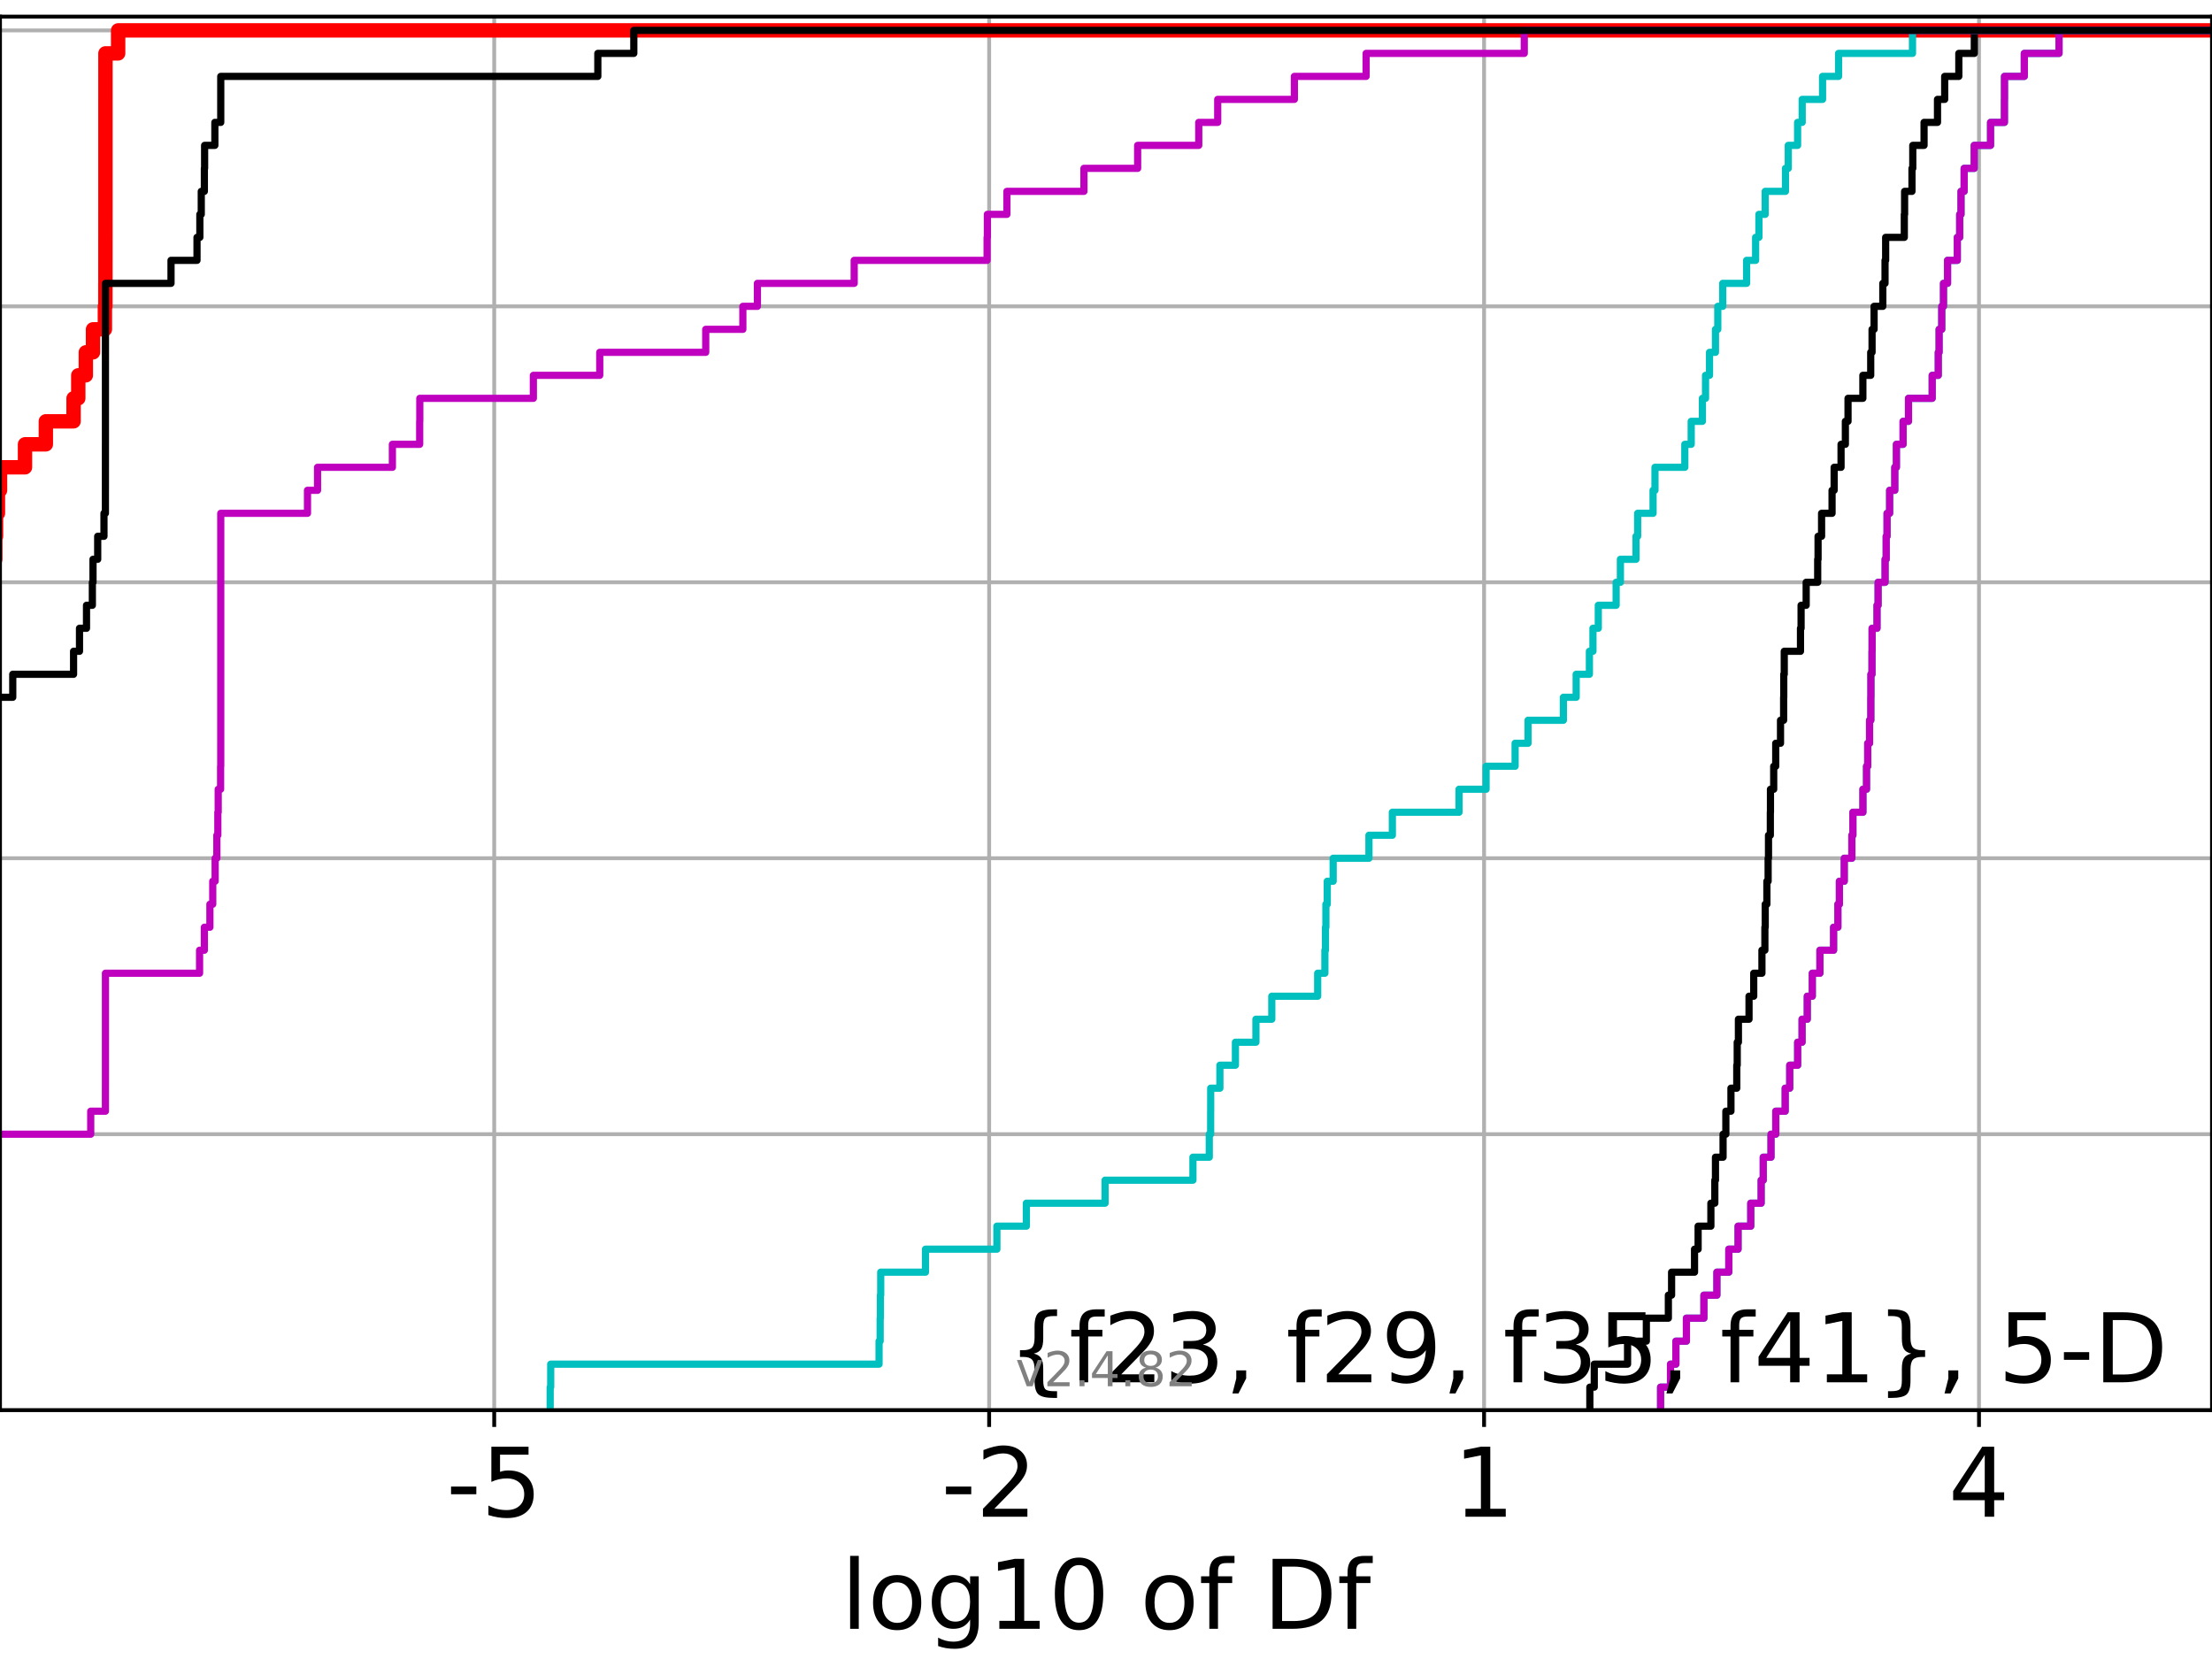 <?xml version="1.0" encoding="utf-8" standalone="no"?>
<!DOCTYPE svg PUBLIC "-//W3C//DTD SVG 1.1//EN"
  "http://www.w3.org/Graphics/SVG/1.1/DTD/svg11.dtd">
<!-- Created with matplotlib (https://matplotlib.org/) -->
<svg height="345.6pt" version="1.1" viewBox="0 0 460.8 345.6" width="460.8pt" xmlns="http://www.w3.org/2000/svg" xmlns:xlink="http://www.w3.org/1999/xlink">
 <defs>
  <style type="text/css">*{stroke-linecap:butt;stroke-linejoin:round;}</style>
 </defs>
 <g id="figure_1">
  <g id="patch_1">
   <path d="M 0 345.6 
L 460.8 345.6 
L 460.8 0 
L 0 0 
z
" style="fill:#ffffff;"/>
  </g>
  <g id="axes_1">
   <g id="patch_2">
    <path d="M 0 293.76 
L 460.8 293.76 
L 460.8 3.456 
L 0 3.456 
z
" style="fill:#ffffff;"/>
   </g>
   <g id="matplotlib.axis_1">
    <g id="xtick_1">
     <g id="line2d_1">
      <path clip-path="url(#ped22ae47bc)" d="M 102.954 293.76 
L 102.954 3.456 
" style="fill:none;stroke:#b0b0b0;stroke-linecap:square;stroke-width:0.8;"/>
     </g>
     <g id="line2d_2">
      <defs>
       <path d="M 0 0 
L 0 3.5 
" id="m00934b0af0" style="stroke:#000000;stroke-width:0.8;"/>
      </defs>
      <g>
       <use style="stroke:#000000;stroke-width:0.8;" x="102.954" xlink:href="#m00934b0af0" y="293.76"/>
      </g>
     </g>
     <g id="text_1">
      <!-- -5 -->
      <g transform="translate(92.984 315.957)scale(0.2 -0.2)">
       <defs>
        <path d="M 4.891 31.391 
L 31.203 31.391 
L 31.203 23.391 
L 4.891 23.391 
z
" id="DejaVuSans-45"/>
        <path d="M 10.797 72.906 
L 49.516 72.906 
L 49.516 64.594 
L 19.828 64.594 
L 19.828 46.734 
Q 21.969 47.469 24.109 47.828 
Q 26.266 48.188 28.422 48.188 
Q 40.625 48.188 47.75 41.5 
Q 54.891 34.812 54.891 23.391 
Q 54.891 11.625 47.562 5.094 
Q 40.234 -1.422 26.906 -1.422 
Q 22.312 -1.422 17.547 -0.641 
Q 12.797 0.141 7.719 1.703 
L 7.719 11.625 
Q 12.109 9.234 16.797 8.062 
Q 21.484 6.891 26.703 6.891 
Q 35.156 6.891 40.078 11.328 
Q 45.016 15.766 45.016 23.391 
Q 45.016 31 40.078 35.438 
Q 35.156 39.891 26.703 39.891 
Q 22.75 39.891 18.812 39.016 
Q 14.891 38.141 10.797 36.281 
z
" id="DejaVuSans-53"/>
       </defs>
       <use xlink:href="#DejaVuSans-45"/>
       <use x="36.084" xlink:href="#DejaVuSans-53"/>
      </g>
     </g>
    </g>
    <g id="xtick_2">
     <g id="line2d_3">
      <path clip-path="url(#ped22ae47bc)" d="M 206.057 293.76 
L 206.057 3.456 
" style="fill:none;stroke:#b0b0b0;stroke-linecap:square;stroke-width:0.8;"/>
     </g>
     <g id="line2d_4">
      <g>
       <use style="stroke:#000000;stroke-width:0.8;" x="206.057" xlink:href="#m00934b0af0" y="293.76"/>
      </g>
     </g>
     <g id="text_2">
      <!-- -2 -->
      <g transform="translate(196.087 315.957)scale(0.2 -0.2)">
       <defs>
        <path d="M 19.188 8.297 
L 53.609 8.297 
L 53.609 0 
L 7.328 0 
L 7.328 8.297 
Q 12.938 14.109 22.625 23.891 
Q 32.328 33.688 34.812 36.531 
Q 39.547 41.844 41.422 45.531 
Q 43.312 49.219 43.312 52.781 
Q 43.312 58.594 39.234 62.25 
Q 35.156 65.922 28.609 65.922 
Q 23.969 65.922 18.812 64.312 
Q 13.672 62.703 7.812 59.422 
L 7.812 69.391 
Q 13.766 71.781 18.938 73 
Q 24.125 74.219 28.422 74.219 
Q 39.75 74.219 46.484 68.547 
Q 53.219 62.891 53.219 53.422 
Q 53.219 48.922 51.531 44.891 
Q 49.859 40.875 45.406 35.406 
Q 44.188 33.984 37.641 27.219 
Q 31.109 20.453 19.188 8.297 
z
" id="DejaVuSans-50"/>
       </defs>
       <use xlink:href="#DejaVuSans-45"/>
       <use x="36.084" xlink:href="#DejaVuSans-50"/>
      </g>
     </g>
    </g>
    <g id="xtick_3">
     <g id="line2d_5">
      <path clip-path="url(#ped22ae47bc)" d="M 309.16 293.76 
L 309.16 3.456 
" style="fill:none;stroke:#b0b0b0;stroke-linecap:square;stroke-width:0.8;"/>
     </g>
     <g id="line2d_6">
      <g>
       <use style="stroke:#000000;stroke-width:0.8;" x="309.16" xlink:href="#m00934b0af0" y="293.76"/>
      </g>
     </g>
     <g id="text_3">
      <!-- 1 -->
      <g transform="translate(302.797 315.957)scale(0.2 -0.2)">
       <defs>
        <path d="M 12.406 8.297 
L 28.516 8.297 
L 28.516 63.922 
L 10.984 60.406 
L 10.984 69.391 
L 28.422 72.906 
L 38.281 72.906 
L 38.281 8.297 
L 54.391 8.297 
L 54.391 0 
L 12.406 0 
z
" id="DejaVuSans-49"/>
       </defs>
       <use xlink:href="#DejaVuSans-49"/>
      </g>
     </g>
    </g>
    <g id="xtick_4">
     <g id="line2d_7">
      <path clip-path="url(#ped22ae47bc)" d="M 412.262 293.76 
L 412.262 3.456 
" style="fill:none;stroke:#b0b0b0;stroke-linecap:square;stroke-width:0.8;"/>
     </g>
     <g id="line2d_8">
      <g>
       <use style="stroke:#000000;stroke-width:0.8;" x="412.262" xlink:href="#m00934b0af0" y="293.76"/>
      </g>
     </g>
     <g id="text_4">
      <!-- 4 -->
      <g transform="translate(405.9 315.957)scale(0.2 -0.2)">
       <defs>
        <path d="M 37.797 64.312 
L 12.891 25.391 
L 37.797 25.391 
z
M 35.203 72.906 
L 47.609 72.906 
L 47.609 25.391 
L 58.016 25.391 
L 58.016 17.188 
L 47.609 17.188 
L 47.609 0 
L 37.797 0 
L 37.797 17.188 
L 4.891 17.188 
L 4.891 26.703 
z
" id="DejaVuSans-52"/>
       </defs>
       <use xlink:href="#DejaVuSans-52"/>
      </g>
     </g>
    </g>
    <g id="text_5">
     <!-- log10 of Df -->
     <g transform="translate(175.214 339.313)scale(0.2 -0.2)">
      <defs>
       <path d="M 9.422 75.984 
L 18.406 75.984 
L 18.406 0 
L 9.422 0 
z
" id="DejaVuSans-108"/>
       <path d="M 30.609 48.391 
Q 23.391 48.391 19.188 42.75 
Q 14.984 37.109 14.984 27.297 
Q 14.984 17.484 19.156 11.844 
Q 23.344 6.203 30.609 6.203 
Q 37.797 6.203 41.984 11.859 
Q 46.188 17.531 46.188 27.297 
Q 46.188 37.016 41.984 42.703 
Q 37.797 48.391 30.609 48.391 
z
M 30.609 56 
Q 42.328 56 49.016 48.375 
Q 55.719 40.766 55.719 27.297 
Q 55.719 13.875 49.016 6.219 
Q 42.328 -1.422 30.609 -1.422 
Q 18.844 -1.422 12.172 6.219 
Q 5.516 13.875 5.516 27.297 
Q 5.516 40.766 12.172 48.375 
Q 18.844 56 30.609 56 
z
" id="DejaVuSans-111"/>
       <path d="M 45.406 27.984 
Q 45.406 37.75 41.375 43.109 
Q 37.359 48.484 30.078 48.484 
Q 22.859 48.484 18.828 43.109 
Q 14.797 37.75 14.797 27.984 
Q 14.797 18.266 18.828 12.891 
Q 22.859 7.516 30.078 7.516 
Q 37.359 7.516 41.375 12.891 
Q 45.406 18.266 45.406 27.984 
z
M 54.391 6.781 
Q 54.391 -7.172 48.188 -13.984 
Q 42 -20.797 29.203 -20.797 
Q 24.469 -20.797 20.266 -20.094 
Q 16.062 -19.391 12.109 -17.922 
L 12.109 -9.188 
Q 16.062 -11.328 19.922 -12.344 
Q 23.781 -13.375 27.781 -13.375 
Q 36.625 -13.375 41.016 -8.766 
Q 45.406 -4.156 45.406 5.172 
L 45.406 9.625 
Q 42.625 4.781 38.281 2.391 
Q 33.938 0 27.875 0 
Q 17.828 0 11.672 7.656 
Q 5.516 15.328 5.516 27.984 
Q 5.516 40.672 11.672 48.328 
Q 17.828 56 27.875 56 
Q 33.938 56 38.281 53.609 
Q 42.625 51.219 45.406 46.391 
L 45.406 54.688 
L 54.391 54.688 
z
" id="DejaVuSans-103"/>
       <path d="M 31.781 66.406 
Q 24.172 66.406 20.328 58.906 
Q 16.5 51.422 16.5 36.375 
Q 16.5 21.391 20.328 13.891 
Q 24.172 6.391 31.781 6.391 
Q 39.453 6.391 43.281 13.891 
Q 47.125 21.391 47.125 36.375 
Q 47.125 51.422 43.281 58.906 
Q 39.453 66.406 31.781 66.406 
z
M 31.781 74.219 
Q 44.047 74.219 50.516 64.516 
Q 56.984 54.828 56.984 36.375 
Q 56.984 17.969 50.516 8.266 
Q 44.047 -1.422 31.781 -1.422 
Q 19.531 -1.422 13.062 8.266 
Q 6.594 17.969 6.594 36.375 
Q 6.594 54.828 13.062 64.516 
Q 19.531 74.219 31.781 74.219 
z
" id="DejaVuSans-48"/>
       <path id="DejaVuSans-32"/>
       <path d="M 37.109 75.984 
L 37.109 68.5 
L 28.516 68.5 
Q 23.688 68.5 21.797 66.547 
Q 19.922 64.594 19.922 59.516 
L 19.922 54.688 
L 34.719 54.688 
L 34.719 47.703 
L 19.922 47.703 
L 19.922 0 
L 10.891 0 
L 10.891 47.703 
L 2.297 47.703 
L 2.297 54.688 
L 10.891 54.688 
L 10.891 58.5 
Q 10.891 67.625 15.141 71.797 
Q 19.391 75.984 28.609 75.984 
z
" id="DejaVuSans-102"/>
       <path d="M 19.672 64.797 
L 19.672 8.109 
L 31.594 8.109 
Q 46.688 8.109 53.688 14.938 
Q 60.688 21.781 60.688 36.531 
Q 60.688 51.172 53.688 57.984 
Q 46.688 64.797 31.594 64.797 
z
M 9.812 72.906 
L 30.078 72.906 
Q 51.266 72.906 61.172 64.094 
Q 71.094 55.281 71.094 36.531 
Q 71.094 17.672 61.125 8.828 
Q 51.172 0 30.078 0 
L 9.812 0 
z
" id="DejaVuSans-68"/>
      </defs>
      <use xlink:href="#DejaVuSans-108"/>
      <use x="27.783" xlink:href="#DejaVuSans-111"/>
      <use x="88.965" xlink:href="#DejaVuSans-103"/>
      <use x="152.441" xlink:href="#DejaVuSans-49"/>
      <use x="216.064" xlink:href="#DejaVuSans-48"/>
      <use x="279.688" xlink:href="#DejaVuSans-32"/>
      <use x="311.475" xlink:href="#DejaVuSans-111"/>
      <use x="372.656" xlink:href="#DejaVuSans-102"/>
      <use x="407.861" xlink:href="#DejaVuSans-32"/>
      <use x="439.648" xlink:href="#DejaVuSans-68"/>
      <use x="516.65" xlink:href="#DejaVuSans-102"/>
     </g>
    </g>
   </g>
   <g id="matplotlib.axis_2">
    <g id="ytick_1">
     <g id="line2d_9">
      <path clip-path="url(#ped22ae47bc)" d="M 0 293.76 
L 460.8 293.76 
" style="fill:none;stroke:#b0b0b0;stroke-linecap:square;stroke-width:0.8;"/>
     </g>
     <g id="line2d_10">
      <defs>
       <path d="M 0 0 
L -3.5 0 
" id="m8127b18517" style="stroke:#000000;stroke-width:0.8;"/>
      </defs>
      <g>
       <use style="stroke:#000000;stroke-width:0.8;" x="0" xlink:href="#m8127b18517" y="293.76"/>
      </g>
     </g>
    </g>
    <g id="ytick_2">
     <g id="line2d_11">
      <path clip-path="url(#ped22ae47bc)" d="M 0 236.274 
L 460.8 236.274 
" style="fill:none;stroke:#b0b0b0;stroke-linecap:square;stroke-width:0.8;"/>
     </g>
     <g id="line2d_12">
      <g>
       <use style="stroke:#000000;stroke-width:0.8;" x="0" xlink:href="#m8127b18517" y="236.274"/>
      </g>
     </g>
    </g>
    <g id="ytick_3">
     <g id="line2d_13">
      <path clip-path="url(#ped22ae47bc)" d="M 0 178.788 
L 460.8 178.788 
" style="fill:none;stroke:#b0b0b0;stroke-linecap:square;stroke-width:0.8;"/>
     </g>
     <g id="line2d_14">
      <g>
       <use style="stroke:#000000;stroke-width:0.8;" x="0" xlink:href="#m8127b18517" y="178.788"/>
      </g>
     </g>
    </g>
    <g id="ytick_4">
     <g id="line2d_15">
      <path clip-path="url(#ped22ae47bc)" d="M 0 121.302 
L 460.8 121.302 
" style="fill:none;stroke:#b0b0b0;stroke-linecap:square;stroke-width:0.8;"/>
     </g>
     <g id="line2d_16">
      <g>
       <use style="stroke:#000000;stroke-width:0.8;" x="0" xlink:href="#m8127b18517" y="121.302"/>
      </g>
     </g>
    </g>
    <g id="ytick_5">
     <g id="line2d_17">
      <path clip-path="url(#ped22ae47bc)" d="M 0 63.816 
L 460.8 63.816 
" style="fill:none;stroke:#b0b0b0;stroke-linecap:square;stroke-width:0.8;"/>
     </g>
     <g id="line2d_18">
      <g>
       <use style="stroke:#000000;stroke-width:0.8;" x="0" xlink:href="#m8127b18517" y="63.816"/>
      </g>
     </g>
    </g>
    <g id="ytick_6">
     <g id="line2d_19">
      <path clip-path="url(#ped22ae47bc)" d="M 0 6.33 
L 460.8 6.33 
" style="fill:none;stroke:#b0b0b0;stroke-linecap:square;stroke-width:0.8;"/>
     </g>
     <g id="line2d_20">
      <g>
       <use style="stroke:#000000;stroke-width:0.8;" x="0" xlink:href="#m8127b18517" y="6.33"/>
      </g>
     </g>
    </g>
   </g>
   <g id="line2d_21">
    <path clip-path="url(#ped22ae47bc)" d="M -1 116.512 
L -0.988 116.512 
L -0.988 111.721 
L -0.826 111.721 
L -0.826 106.931 
L -0.428 106.931 
L -0.428 102.14 
L 0.006 102.14 
L 0.006 97.35 
L 5.21 97.35 
L 5.21 92.559 
L 9.549 92.559 
L 9.549 87.769 
L 15.326 87.769 
L 15.326 82.978 
L 16.307 82.978 
L 16.307 78.188 
L 17.879 78.188 
L 17.879 73.397 
L 19.375 73.397 
L 19.375 68.607 
L 21.851 68.607 
L 21.851 63.816 
L 21.952 63.816 
L 21.952 59.026 
L 21.961 59.026 
L 21.961 54.235 
L 21.962 54.235 
L 21.962 49.445 
L 21.964 49.445 
L 21.964 44.654 
L 21.965 44.654 
L 21.965 39.864 
L 21.965 39.864 
L 21.965 35.073 
L 21.965 35.073 
L 21.965 30.283 
L 21.965 30.283 
L 21.965 25.492 
L 21.965 25.492 
L 21.965 20.702 
L 21.967 20.702 
L 21.967 15.911 
L 21.967 15.911 
L 21.967 11.121 
L 24.611 11.121 
L 24.611 6.33 
L 24.611 6.33 
L 24.611 6.33 
L 460.8 6.33 
" style="fill:none;stroke:#ff0000;stroke-linecap:square;stroke-width:3;"/>
   </g>
   <g id="line2d_22">
    <path clip-path="url(#ped22ae47bc)" d="M 345.93 293.76 
L 345.93 288.97 
L 347.999 288.97 
L 347.999 284.179 
L 349.12 284.179 
L 349.12 279.389 
L 351.31 279.389 
L 351.31 274.598 
L 354.955 274.598 
L 354.955 269.808 
L 357.659 269.808 
L 357.659 265.017 
L 360.142 265.017 
L 360.142 260.227 
L 362.073 260.227 
L 362.073 255.436 
L 364.715 255.436 
L 364.715 250.646 
L 366.88 250.646 
L 366.88 245.855 
L 367.317 245.855 
L 367.317 241.065 
L 368.933 241.065 
L 368.933 236.274 
L 369.927 236.274 
L 369.927 231.484 
L 371.888 231.484 
L 371.888 226.693 
L 372.834 226.693 
L 372.834 221.903 
L 374.486 221.903 
L 374.486 217.112 
L 375.405 217.112 
L 375.405 212.322 
L 376.489 212.322 
L 376.489 207.531 
L 377.535 207.531 
L 377.535 202.741 
L 379.121 202.741 
L 379.121 197.95 
L 381.97 197.95 
L 381.97 193.16 
L 382.865 193.16 
L 382.865 188.369 
L 383.179 188.369 
L 383.179 183.579 
L 384.191 183.579 
L 384.191 178.788 
L 385.777 178.788 
L 385.777 173.998 
L 385.993 173.998 
L 385.993 169.207 
L 388.08 169.207 
L 388.08 164.417 
L 388.833 164.417 
L 388.833 159.626 
L 389.082 159.626 
L 389.082 154.836 
L 389.464 154.836 
L 389.464 150.045 
L 389.727 150.045 
L 389.727 145.255 
L 389.747 145.255 
L 389.747 140.464 
L 389.973 140.464 
L 389.973 135.674 
L 389.994 135.674 
L 389.994 130.883 
L 391.016 130.883 
L 391.016 126.093 
L 391.244 126.093 
L 391.244 121.302 
L 392.699 121.302 
L 392.699 116.512 
L 392.93 116.512 
L 392.93 111.721 
L 393.109 111.721 
L 393.109 106.931 
L 393.645 106.931 
L 393.645 102.14 
L 394.72 102.14 
L 394.72 97.35 
L 395.056 97.35 
L 395.056 92.559 
L 396.448 92.559 
L 396.448 87.769 
L 397.574 87.769 
L 397.574 82.978 
L 402.513 82.978 
L 402.513 78.188 
L 403.778 78.188 
L 403.778 73.397 
L 403.951 73.397 
L 403.951 68.607 
L 404.503 68.607 
L 404.503 63.816 
L 404.865 63.816 
L 404.865 59.026 
L 405.711 59.026 
L 405.711 54.235 
L 407.743 54.235 
L 407.743 49.445 
L 408.239 49.445 
L 408.239 44.654 
L 408.514 44.654 
L 408.514 39.864 
L 409.168 39.864 
L 409.168 35.073 
L 411.262 35.073 
L 411.262 30.283 
L 414.668 30.283 
L 414.668 25.492 
L 417.559 25.492 
L 417.559 20.702 
L 417.573 20.702 
L 417.573 15.911 
L 421.699 15.911 
L 421.699 11.121 
L 428.933 11.121 
L 428.933 6.33 
L 428.933 6.33 
L 428.933 6.33 
L 460.8 6.33 
" style="fill:none;stroke:#00bfbf;stroke-linecap:square;stroke-width:1.5;"/>
   </g>
   <g id="line2d_23">
    <path clip-path="url(#ped22ae47bc)" d="M 345.93 293.76 
L 345.93 288.97 
L 347.999 288.97 
L 347.999 284.179 
L 349.12 284.179 
L 349.12 279.389 
L 351.31 279.389 
L 351.31 274.598 
L 354.955 274.598 
L 354.955 269.808 
L 357.659 269.808 
L 357.659 265.017 
L 360.142 265.017 
L 360.142 260.227 
L 362.073 260.227 
L 362.073 255.436 
L 364.715 255.436 
L 364.715 250.646 
L 366.88 250.646 
L 366.88 245.855 
L 367.317 245.855 
L 367.317 241.065 
L 368.933 241.065 
L 368.933 236.274 
L 369.927 236.274 
L 369.927 231.484 
L 371.888 231.484 
L 371.888 226.693 
L 372.834 226.693 
L 372.834 221.903 
L 374.486 221.903 
L 374.486 217.112 
L 375.405 217.112 
L 375.405 212.322 
L 376.489 212.322 
L 376.489 207.531 
L 377.535 207.531 
L 377.535 202.741 
L 379.121 202.741 
L 379.121 197.95 
L 381.97 197.95 
L 381.97 193.16 
L 382.865 193.16 
L 382.865 188.369 
L 383.179 188.369 
L 383.179 183.579 
L 384.191 183.579 
L 384.191 178.788 
L 385.777 178.788 
L 385.777 173.998 
L 385.993 173.998 
L 385.993 169.207 
L 388.08 169.207 
L 388.08 164.417 
L 388.833 164.417 
L 388.833 159.626 
L 389.082 159.626 
L 389.082 154.836 
L 389.464 154.836 
L 389.464 150.045 
L 389.727 150.045 
L 389.727 145.255 
L 389.747 145.255 
L 389.747 140.464 
L 389.973 140.464 
L 389.973 135.674 
L 389.994 135.674 
L 389.994 130.883 
L 391.016 130.883 
L 391.016 126.093 
L 391.244 126.093 
L 391.244 121.302 
L 392.699 121.302 
L 392.699 116.512 
L 392.93 116.512 
L 392.93 111.721 
L 393.109 111.721 
L 393.109 106.931 
L 393.645 106.931 
L 393.645 102.14 
L 394.72 102.14 
L 394.72 97.35 
L 395.056 97.35 
L 395.056 92.559 
L 396.448 92.559 
L 396.448 87.769 
L 397.574 87.769 
L 397.574 82.978 
L 402.513 82.978 
L 402.513 78.188 
L 403.778 78.188 
L 403.778 73.397 
L 403.951 73.397 
L 403.951 68.607 
L 404.503 68.607 
L 404.503 63.816 
L 404.865 63.816 
L 404.865 59.026 
L 405.711 59.026 
L 405.711 54.235 
L 407.743 54.235 
L 407.743 49.445 
L 408.239 49.445 
L 408.239 44.654 
L 408.514 44.654 
L 408.514 39.864 
L 409.168 39.864 
L 409.168 35.073 
L 411.262 35.073 
L 411.262 30.283 
L 414.668 30.283 
L 414.668 25.492 
L 417.559 25.492 
L 417.559 20.702 
L 417.573 20.702 
L 417.573 15.911 
L 421.699 15.911 
L 421.699 11.121 
L 428.933 11.121 
L 428.933 6.33 
L 428.933 6.33 
L 428.933 6.33 
L 460.8 6.33 
" style="fill:none;stroke:#bf00bf;stroke-linecap:square;stroke-width:1.5;"/>
   </g>
   <g id="line2d_24">
    <path clip-path="url(#ped22ae47bc)" d="M 331.193 293.76 
L 331.193 288.97 
L 332.114 288.97 
L 332.114 284.179 
L 339.052 284.179 
L 339.052 279.389 
L 342.966 279.389 
L 342.966 274.598 
L 347.552 274.598 
L 347.552 269.808 
L 348.222 269.808 
L 348.222 265.017 
L 353.001 265.017 
L 353.001 260.227 
L 353.749 260.227 
L 353.749 255.436 
L 356.408 255.436 
L 356.408 250.646 
L 357.228 250.646 
L 357.228 245.855 
L 357.364 245.855 
L 357.364 241.065 
L 358.947 241.065 
L 358.947 236.274 
L 359.527 236.274 
L 359.527 231.484 
L 360.589 231.484 
L 360.589 226.693 
L 361.8 226.693 
L 361.8 221.903 
L 361.896 221.903 
L 361.896 217.112 
L 362.145 217.112 
L 362.145 212.322 
L 364.354 212.322 
L 364.354 207.531 
L 365.333 207.531 
L 365.333 202.741 
L 367.043 202.741 
L 367.043 197.95 
L 367.658 197.95 
L 367.658 193.16 
L 367.727 193.16 
L 367.727 188.369 
L 368.073 188.369 
L 368.073 183.579 
L 368.333 183.579 
L 368.333 178.788 
L 368.412 178.788 
L 368.412 173.998 
L 368.794 173.998 
L 368.794 169.207 
L 368.82 169.207 
L 368.82 164.417 
L 369.495 164.417 
L 369.495 159.626 
L 369.917 159.626 
L 369.917 154.836 
L 370.913 154.836 
L 370.913 150.045 
L 371.564 150.045 
L 371.564 145.255 
L 371.59 145.255 
L 371.59 140.464 
L 371.693 140.464 
L 371.693 135.674 
L 375.074 135.674 
L 375.074 130.883 
L 375.199 130.883 
L 375.199 126.093 
L 376.259 126.093 
L 376.259 121.302 
L 378.658 121.302 
L 378.658 116.512 
L 378.735 116.512 
L 378.735 111.721 
L 379.469 111.721 
L 379.469 106.931 
L 381.652 106.931 
L 381.652 102.14 
L 382.085 102.14 
L 382.085 97.35 
L 383.524 97.35 
L 383.524 92.559 
L 384.424 92.559 
L 384.424 87.769 
L 384.978 87.769 
L 384.978 82.978 
L 388.07 82.978 
L 388.07 78.188 
L 389.704 78.188 
L 389.704 73.397 
L 389.985 73.397 
L 389.985 68.607 
L 390.407 68.607 
L 390.407 63.816 
L 392.224 63.816 
L 392.224 59.026 
L 392.687 59.026 
L 392.687 54.235 
L 392.817 54.235 
L 392.817 49.445 
L 396.702 49.445 
L 396.702 44.654 
L 396.764 44.654 
L 396.764 39.864 
L 398.3 39.864 
L 398.3 35.073 
L 398.466 35.073 
L 398.466 30.283 
L 400.816 30.283 
L 400.816 25.492 
L 403.617 25.492 
L 403.617 20.702 
L 405.114 20.702 
L 405.114 15.911 
L 408.058 15.911 
L 408.058 11.121 
L 411.284 11.121 
L 411.284 6.33 
L 411.284 6.33 
L 411.284 6.33 
L 460.8 6.33 
" style="fill:none;stroke:#000000;stroke-linecap:square;stroke-width:1.5;"/>
   </g>
   <g id="line2d_25">
    <path clip-path="url(#ped22ae47bc)" d="M 114.612 293.76 
L 114.612 288.97 
L 114.723 288.97 
L 114.723 284.179 
L 183.125 284.179 
L 183.125 279.389 
L 183.354 279.389 
L 183.354 274.598 
L 183.402 274.598 
L 183.402 269.808 
L 183.47 269.808 
L 183.47 265.017 
L 192.794 265.017 
L 192.794 260.227 
L 207.672 260.227 
L 207.672 255.436 
L 213.808 255.436 
L 213.808 250.646 
L 230.208 250.646 
L 230.208 245.855 
L 248.511 245.855 
L 248.511 241.065 
L 251.916 241.065 
L 251.916 236.274 
L 252.202 236.274 
L 252.202 231.484 
L 252.21 231.484 
L 252.21 226.693 
L 254.128 226.693 
L 254.128 221.903 
L 257.361 221.903 
L 257.361 217.112 
L 261.633 217.112 
L 261.633 212.322 
L 264.939 212.322 
L 264.939 207.531 
L 274.497 207.531 
L 274.497 202.741 
L 275.997 202.741 
L 275.997 197.95 
L 276.118 197.95 
L 276.118 193.16 
L 276.21 193.16 
L 276.21 188.369 
L 276.493 188.369 
L 276.493 183.579 
L 277.723 183.579 
L 277.723 178.788 
L 285.177 178.788 
L 285.177 173.998 
L 290.052 173.998 
L 290.052 169.207 
L 303.942 169.207 
L 303.942 164.417 
L 309.576 164.417 
L 309.576 159.626 
L 315.625 159.626 
L 315.625 154.836 
L 318.321 154.836 
L 318.321 150.045 
L 325.683 150.045 
L 325.683 145.255 
L 328.345 145.255 
L 328.345 140.464 
L 331.102 140.464 
L 331.102 135.674 
L 331.841 135.674 
L 331.841 130.883 
L 332.955 130.883 
L 332.955 126.093 
L 336.671 126.093 
L 336.671 121.302 
L 337.558 121.302 
L 337.558 116.512 
L 340.81 116.512 
L 340.81 111.721 
L 341.155 111.721 
L 341.155 106.931 
L 344.364 106.931 
L 344.364 102.14 
L 344.763 102.14 
L 344.763 97.35 
L 350.977 97.35 
L 350.977 92.559 
L 352.308 92.559 
L 352.308 87.769 
L 354.641 87.769 
L 354.641 82.978 
L 355.294 82.978 
L 355.294 78.188 
L 356.125 78.188 
L 356.125 73.397 
L 357.362 73.397 
L 357.362 68.607 
L 357.847 68.607 
L 357.847 63.816 
L 358.875 63.816 
L 358.875 59.026 
L 363.853 59.026 
L 363.853 54.235 
L 365.727 54.235 
L 365.727 49.445 
L 366.415 49.445 
L 366.415 44.654 
L 367.721 44.654 
L 367.721 39.864 
L 371.943 39.864 
L 371.943 35.073 
L 372.528 35.073 
L 372.528 30.283 
L 374.473 30.283 
L 374.473 25.492 
L 375.43 25.492 
L 375.43 20.702 
L 379.672 20.702 
L 379.672 15.911 
L 383.009 15.911 
L 383.009 11.121 
L 398.406 11.121 
L 398.406 6.33 
L 398.406 6.33 
L 398.406 6.33 
L 460.8 6.33 
" style="fill:none;stroke:#00bfbf;stroke-linecap:square;stroke-width:1.5;"/>
   </g>
   <g id="line2d_26">
    <path clip-path="url(#ped22ae47bc)" d="M -1 250.646 
L -0.988 250.646 
L -0.988 245.855 
L -0.826 245.855 
L -0.826 241.065 
L -0.428 241.065 
L -0.428 236.274 
L 18.898 236.274 
L 18.898 231.484 
L 21.962 231.484 
L 21.962 226.693 
L 21.965 226.693 
L 21.965 221.903 
L 21.965 221.903 
L 21.965 217.112 
L 21.965 217.112 
L 21.965 212.322 
L 21.965 212.322 
L 21.965 207.531 
L 21.966 207.531 
L 21.966 202.741 
L 41.575 202.741 
L 41.575 197.95 
L 42.573 197.95 
L 42.573 193.16 
L 43.727 193.16 
L 43.727 188.369 
L 44.319 188.369 
L 44.319 183.579 
L 44.817 183.579 
L 44.817 178.788 
L 45.173 178.788 
L 45.173 173.998 
L 45.38 173.998 
L 45.38 169.207 
L 45.456 169.207 
L 45.456 164.417 
L 45.955 164.417 
L 45.955 159.626 
L 45.984 159.626 
L 45.984 154.836 
L 45.985 154.836 
L 45.985 150.045 
L 45.986 150.045 
L 45.986 145.255 
L 45.986 145.255 
L 45.986 140.464 
L 45.987 140.464 
L 45.987 135.674 
L 45.987 135.674 
L 45.987 130.883 
L 45.987 130.883 
L 45.987 126.093 
L 45.987 126.093 
L 45.987 121.302 
L 45.987 121.302 
L 45.987 116.512 
L 45.987 116.512 
L 45.987 111.721 
L 45.987 111.721 
L 45.987 106.931 
L 64.055 106.931 
L 64.055 102.14 
L 66.151 102.14 
L 66.151 97.35 
L 81.741 97.35 
L 81.741 92.559 
L 87.428 92.559 
L 87.428 87.769 
L 87.453 87.769 
L 87.453 82.978 
L 111.109 82.978 
L 111.109 78.188 
L 124.938 78.188 
L 124.938 73.397 
L 147.017 73.397 
L 147.017 68.607 
L 154.75 68.607 
L 154.75 63.816 
L 157.781 63.816 
L 157.781 59.026 
L 177.945 59.026 
L 177.945 54.235 
L 205.63 54.235 
L 205.63 49.445 
L 205.688 49.445 
L 205.688 44.654 
L 209.757 44.654 
L 209.757 39.864 
L 225.806 39.864 
L 225.806 35.073 
L 236.992 35.073 
L 236.992 30.283 
L 249.723 30.283 
L 249.723 25.492 
L 253.672 25.492 
L 253.672 20.702 
L 269.644 20.702 
L 269.644 15.911 
L 284.587 15.911 
L 284.587 11.121 
L 317.532 11.121 
L 317.532 6.33 
L 317.532 6.33 
L 317.532 6.33 
L 460.8 6.33 
" style="fill:none;stroke:#bf00bf;stroke-linecap:square;stroke-width:1.5;"/>
   </g>
   <g id="line2d_27">
    <path clip-path="url(#ped22ae47bc)" d="M -1 159.626 
L -0.988 159.626 
L -0.988 154.836 
L -0.826 154.836 
L -0.826 150.045 
L -0.428 150.045 
L -0.428 145.255 
L 2.656 145.255 
L 2.656 140.464 
L 15.326 140.464 
L 15.326 135.674 
L 16.561 135.674 
L 16.561 130.883 
L 18.021 130.883 
L 18.021 126.093 
L 19.24 126.093 
L 19.24 121.302 
L 19.375 121.302 
L 19.375 116.512 
L 20.352 116.512 
L 20.352 111.721 
L 21.66 111.721 
L 21.66 106.931 
L 21.957 106.931 
L 21.957 102.14 
L 21.961 102.14 
L 21.961 97.35 
L 21.962 97.35 
L 21.962 92.559 
L 21.965 92.559 
L 21.965 87.769 
L 21.965 87.769 
L 21.965 82.978 
L 21.965 82.978 
L 21.965 78.188 
L 21.965 78.188 
L 21.965 73.397 
L 21.965 73.397 
L 21.965 68.607 
L 21.965 68.607 
L 21.965 63.816 
L 21.965 63.816 
L 21.965 59.026 
L 35.626 59.026 
L 35.626 54.235 
L 41.04 54.235 
L 41.04 49.445 
L 41.633 49.445 
L 41.633 44.654 
L 41.927 44.654 
L 41.927 39.864 
L 42.573 39.864 
L 42.573 35.073 
L 42.624 35.073 
L 42.624 30.283 
L 44.76 30.283 
L 44.76 25.492 
L 45.986 25.492 
L 45.986 20.702 
L 45.987 20.702 
L 45.987 15.911 
L 124.539 15.911 
L 124.539 11.121 
L 132.034 11.121 
L 132.034 6.33 
L 132.034 6.33 
L 132.034 6.33 
L 460.8 6.33 
" style="fill:none;stroke:#000000;stroke-linecap:square;stroke-width:1.5;"/>
   </g>
   <g id="patch_3">
    <path d="M 0 293.76 
L 0 3.456 
" style="fill:none;stroke:#000000;stroke-linecap:square;stroke-linejoin:miter;stroke-width:0.8;"/>
   </g>
   <g id="patch_4">
    <path d="M 460.8 293.76 
L 460.8 3.456 
" style="fill:none;stroke:#000000;stroke-linecap:square;stroke-linejoin:miter;stroke-width:0.8;"/>
   </g>
   <g id="patch_5">
    <path d="M -0 293.76 
L 460.8 293.76 
" style="fill:none;stroke:#000000;stroke-linecap:square;stroke-linejoin:miter;stroke-width:0.8;"/>
   </g>
   <g id="patch_6">
    <path d="M -0 3.456 
L 460.8 3.456 
" style="fill:none;stroke:#000000;stroke-linecap:square;stroke-linejoin:miter;stroke-width:0.8;"/>
   </g>
   <g id="text_6">
    <!-- {f23, f29, f35, f41}, 5-D -->
    <g transform="translate(209.981 287.954)scale(0.2 -0.2)">
     <defs>
      <path d="M 51.125 -9.281 
L 51.125 -16.312 
L 48.094 -16.312 
Q 35.938 -16.312 31.812 -12.688 
Q 27.688 -9.078 27.688 1.703 
L 27.688 13.375 
Q 27.688 20.75 25.047 23.578 
Q 22.406 26.422 15.484 26.422 
L 12.5 26.422 
L 12.5 33.406 
L 15.484 33.406 
Q 22.469 33.406 25.078 36.203 
Q 27.688 39.016 27.688 46.297 
L 27.688 58.016 
Q 27.688 68.797 31.812 72.391 
Q 35.938 75.984 48.094 75.984 
L 51.125 75.984 
L 51.125 69 
L 47.797 69 
Q 40.922 69 38.812 66.844 
Q 36.719 64.703 36.719 57.812 
L 36.719 45.703 
Q 36.719 38.031 34.5 34.562 
Q 32.281 31.109 26.906 29.891 
Q 32.328 28.562 34.516 25.094 
Q 36.719 21.625 36.719 14.016 
L 36.719 1.906 
Q 36.719 -4.984 38.812 -7.125 
Q 40.922 -9.281 47.797 -9.281 
z
" id="DejaVuSans-123"/>
      <path d="M 40.578 39.312 
Q 47.656 37.797 51.625 33 
Q 55.609 28.219 55.609 21.188 
Q 55.609 10.406 48.188 4.484 
Q 40.766 -1.422 27.094 -1.422 
Q 22.516 -1.422 17.656 -0.516 
Q 12.797 0.391 7.625 2.203 
L 7.625 11.719 
Q 11.719 9.328 16.594 8.109 
Q 21.484 6.891 26.812 6.891 
Q 36.078 6.891 40.938 10.547 
Q 45.797 14.203 45.797 21.188 
Q 45.797 27.641 41.281 31.266 
Q 36.766 34.906 28.719 34.906 
L 20.219 34.906 
L 20.219 43.016 
L 29.109 43.016 
Q 36.375 43.016 40.234 45.922 
Q 44.094 48.828 44.094 54.297 
Q 44.094 59.906 40.109 62.906 
Q 36.141 65.922 28.719 65.922 
Q 24.656 65.922 20.016 65.031 
Q 15.375 64.156 9.812 62.312 
L 9.812 71.094 
Q 15.438 72.656 20.344 73.438 
Q 25.25 74.219 29.594 74.219 
Q 40.828 74.219 47.359 69.109 
Q 53.906 64.016 53.906 55.328 
Q 53.906 49.266 50.438 45.094 
Q 46.969 40.922 40.578 39.312 
z
" id="DejaVuSans-51"/>
      <path d="M 11.719 12.406 
L 22.016 12.406 
L 22.016 4 
L 14.016 -11.625 
L 7.719 -11.625 
L 11.719 4 
z
" id="DejaVuSans-44"/>
      <path d="M 10.984 1.516 
L 10.984 10.5 
Q 14.703 8.734 18.5 7.812 
Q 22.312 6.891 25.984 6.891 
Q 35.75 6.891 40.891 13.453 
Q 46.047 20.016 46.781 33.406 
Q 43.953 29.203 39.594 26.953 
Q 35.25 24.703 29.984 24.703 
Q 19.047 24.703 12.672 31.312 
Q 6.297 37.938 6.297 49.422 
Q 6.297 60.641 12.938 67.422 
Q 19.578 74.219 30.609 74.219 
Q 43.266 74.219 49.922 64.516 
Q 56.594 54.828 56.594 36.375 
Q 56.594 19.141 48.406 8.859 
Q 40.234 -1.422 26.422 -1.422 
Q 22.703 -1.422 18.891 -0.688 
Q 15.094 0.047 10.984 1.516 
z
M 30.609 32.422 
Q 37.25 32.422 41.125 36.953 
Q 45.016 41.5 45.016 49.422 
Q 45.016 57.281 41.125 61.844 
Q 37.25 66.406 30.609 66.406 
Q 23.969 66.406 20.094 61.844 
Q 16.219 57.281 16.219 49.422 
Q 16.219 41.5 20.094 36.953 
Q 23.969 32.422 30.609 32.422 
z
" id="DejaVuSans-57"/>
      <path d="M 12.5 -9.281 
L 15.922 -9.281 
Q 22.75 -9.281 24.828 -7.172 
Q 26.906 -5.078 26.906 1.906 
L 26.906 14.016 
Q 26.906 21.625 29.094 25.094 
Q 31.297 28.562 36.719 29.891 
Q 31.297 31.109 29.094 34.562 
Q 26.906 38.031 26.906 45.703 
L 26.906 57.812 
Q 26.906 64.75 24.828 66.875 
Q 22.75 69 15.922 69 
L 12.5 69 
L 12.5 75.984 
L 15.578 75.984 
Q 27.734 75.984 31.812 72.391 
Q 35.891 68.797 35.891 58.016 
L 35.891 46.297 
Q 35.891 39.016 38.516 36.203 
Q 41.156 33.406 48.094 33.406 
L 51.125 33.406 
L 51.125 26.422 
L 48.094 26.422 
Q 41.156 26.422 38.516 23.578 
Q 35.891 20.75 35.891 13.375 
L 35.891 1.703 
Q 35.891 -9.078 31.812 -12.688 
Q 27.734 -16.312 15.578 -16.312 
L 12.5 -16.312 
z
" id="DejaVuSans-125"/>
     </defs>
     <use xlink:href="#DejaVuSans-123"/>
     <use x="63.623" xlink:href="#DejaVuSans-102"/>
     <use x="98.828" xlink:href="#DejaVuSans-50"/>
     <use x="162.451" xlink:href="#DejaVuSans-51"/>
     <use x="226.074" xlink:href="#DejaVuSans-44"/>
     <use x="257.861" xlink:href="#DejaVuSans-32"/>
     <use x="289.648" xlink:href="#DejaVuSans-102"/>
     <use x="324.854" xlink:href="#DejaVuSans-50"/>
     <use x="388.477" xlink:href="#DejaVuSans-57"/>
     <use x="452.1" xlink:href="#DejaVuSans-44"/>
     <use x="483.887" xlink:href="#DejaVuSans-32"/>
     <use x="515.674" xlink:href="#DejaVuSans-102"/>
     <use x="550.879" xlink:href="#DejaVuSans-51"/>
     <use x="614.502" xlink:href="#DejaVuSans-53"/>
     <use x="678.125" xlink:href="#DejaVuSans-44"/>
     <use x="709.912" xlink:href="#DejaVuSans-32"/>
     <use x="741.699" xlink:href="#DejaVuSans-102"/>
     <use x="776.904" xlink:href="#DejaVuSans-52"/>
     <use x="840.527" xlink:href="#DejaVuSans-49"/>
     <use x="904.15" xlink:href="#DejaVuSans-125"/>
     <use x="967.773" xlink:href="#DejaVuSans-44"/>
     <use x="999.561" xlink:href="#DejaVuSans-32"/>
     <use x="1031.348" xlink:href="#DejaVuSans-53"/>
     <use x="1094.971" xlink:href="#DejaVuSans-45"/>
     <use x="1131.055" xlink:href="#DejaVuSans-68"/>
    </g>
   </g>
   <g id="text_7">
    <!-- v2.4.82 -->
    <g style="fill:#808080;" transform="translate(211.537 288.777)scale(0.1 -0.1)">
     <defs>
      <path d="M 2.984 54.688 
L 12.5 54.688 
L 29.594 8.797 
L 46.688 54.688 
L 56.203 54.688 
L 35.688 0 
L 23.484 0 
z
" id="DejaVuSans-118"/>
      <path d="M 10.688 12.406 
L 21 12.406 
L 21 0 
L 10.688 0 
z
" id="DejaVuSans-46"/>
      <path d="M 31.781 34.625 
Q 24.75 34.625 20.719 30.859 
Q 16.703 27.094 16.703 20.516 
Q 16.703 13.922 20.719 10.156 
Q 24.75 6.391 31.781 6.391 
Q 38.812 6.391 42.859 10.172 
Q 46.922 13.969 46.922 20.516 
Q 46.922 27.094 42.891 30.859 
Q 38.875 34.625 31.781 34.625 
z
M 21.922 38.812 
Q 15.578 40.375 12.031 44.719 
Q 8.5 49.078 8.5 55.328 
Q 8.5 64.062 14.719 69.141 
Q 20.953 74.219 31.781 74.219 
Q 42.672 74.219 48.875 69.141 
Q 55.078 64.062 55.078 55.328 
Q 55.078 49.078 51.531 44.719 
Q 48 40.375 41.703 38.812 
Q 48.828 37.156 52.797 32.312 
Q 56.781 27.484 56.781 20.516 
Q 56.781 9.906 50.312 4.234 
Q 43.844 -1.422 31.781 -1.422 
Q 19.734 -1.422 13.25 4.234 
Q 6.781 9.906 6.781 20.516 
Q 6.781 27.484 10.781 32.312 
Q 14.797 37.156 21.922 38.812 
z
M 18.312 54.391 
Q 18.312 48.734 21.844 45.562 
Q 25.391 42.391 31.781 42.391 
Q 38.141 42.391 41.719 45.562 
Q 45.312 48.734 45.312 54.391 
Q 45.312 60.062 41.719 63.234 
Q 38.141 66.406 31.781 66.406 
Q 25.391 66.406 21.844 63.234 
Q 18.312 60.062 18.312 54.391 
z
" id="DejaVuSans-56"/>
     </defs>
     <use xlink:href="#DejaVuSans-118"/>
     <use x="59.18" xlink:href="#DejaVuSans-50"/>
     <use x="122.803" xlink:href="#DejaVuSans-46"/>
     <use x="154.59" xlink:href="#DejaVuSans-52"/>
     <use x="218.213" xlink:href="#DejaVuSans-46"/>
     <use x="250" xlink:href="#DejaVuSans-56"/>
     <use x="313.623" xlink:href="#DejaVuSans-50"/>
    </g>
   </g>
  </g>
 </g>
 <defs>
  <clipPath id="ped22ae47bc">
   <rect height="290.304" width="460.8" x="0" y="3.456"/>
  </clipPath>
 </defs>
</svg>
